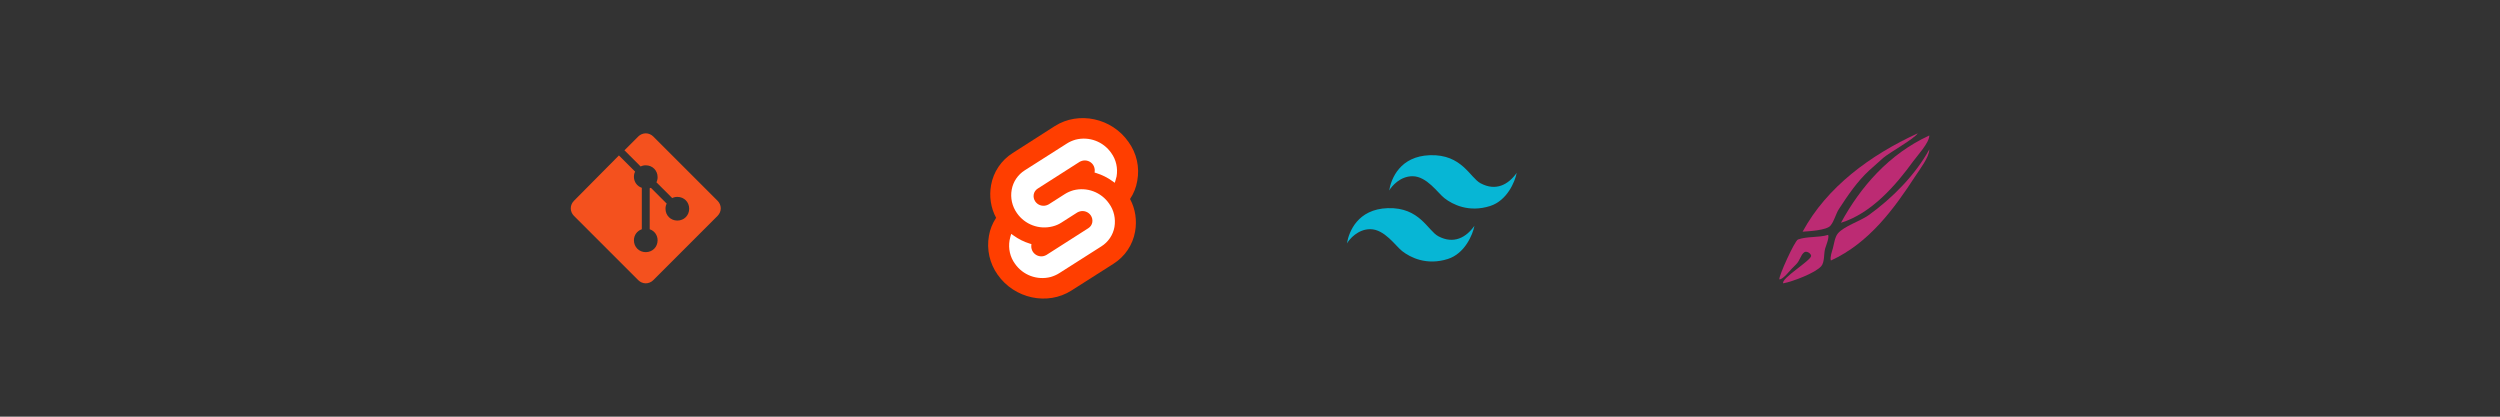 <?xml version="1.0" encoding="UTF-8" standalone="no"?> <!-- Created with Vectornator for iOS (http://vectornator.io/) --><!DOCTYPE svg PUBLIC "-//W3C//DTD SVG 1.1//EN" "http://www.w3.org/Graphics/SVG/1.1/DTD/svg11.dtd">
<svg height="100%" style="fill-rule:nonzero;clip-rule:evenodd;stroke-linecap:round;stroke-linejoin:round;" version="1.1" viewBox="0 0 600 100" width="100%" xml:space="preserve" xmlns="http://www.w3.org/2000/svg" xmlns:vectornator="http://vectornator.io" xmlns:xlink="http://www.w3.org/1999/xlink">
<rect x="0" y="0" width="600" height="100" fill="#333333" stroke="none"/>
<defs/>
<g id="Layer 1" vectornator:layerName="Layer 1">
<path d="M172.225 48.2L156.783 32.758C156.309 32.284 155.646 32 154.983 32L154.983 32C154.32 32 153.657 32.284 153.183 32.758L149.867 36.074L153.751 39.958C154.13 39.768 154.509 39.674 154.983 39.674C156.593 39.674 157.825 40.905 157.825 42.516C157.825 42.989 157.73 43.368 157.541 43.747L161.33 47.537C161.709 47.347 162.088 47.253 162.562 47.253C164.172 47.253 165.404 48.484 165.404 50.095C165.404 51.705 164.172 52.937 162.562 52.937C160.951 52.937 159.72 51.705 159.72 50.095C159.72 49.621 159.814 49.242 160.004 48.863L156.214 45.074C156.12 45.074 156.025 45.168 155.93 45.168L155.93 55.021C157.067 55.4 157.825 56.442 157.825 57.674C157.825 59.284 156.593 60.516 154.983 60.516C153.372 60.516 152.141 59.284 152.141 57.674C152.141 56.442 152.899 55.4 154.036 55.021L154.036 45.074C152.899 44.695 152.141 43.653 152.141 42.421C152.141 41.947 152.236 41.568 152.425 41.19L148.541 37.305L137.741 48.2C137.267 48.674 136.983 49.337 136.983 50C136.983 50.663 137.267 51.326 137.741 51.8L153.183 67.242L153.183 67.242C153.657 67.716 154.32 68 154.983 68C155.646 68 156.309 67.716 156.783 67.242L172.225 51.8C172.699 51.326 172.983 50.663 172.983 50C172.983 49.337 172.699 48.674 172.225 48.2Z" fill="#f4511e" opacity="1"/>
<path d="M270.845 34.074C266.846 28.312 258.882 26.624 253.158 30.257L243.066 36.716C240.314 38.441 238.406 41.266 237.855 44.459C237.378 47.138 237.782 49.89 239.066 52.275C238.186 53.596 237.599 55.064 237.342 56.605C236.755 59.871 237.525 63.247 239.433 65.926C243.47 71.688 251.396 73.376 257.121 69.743L267.213 63.321C269.965 61.596 271.873 58.77 272.423 55.578C272.9 52.899 272.497 50.147 271.212 47.761C272.093 46.441 272.68 44.973 272.937 43.431C273.561 40.129 272.79 36.753 270.845 34.074" fill="#ff3e00" opacity="1"/>
<path d="M252.167 66.477C248.901 67.321 245.488 66.036 243.58 63.284C242.406 61.669 241.965 59.651 242.296 57.669C242.369 57.339 242.443 57.046 242.516 56.715L242.699 56.128L243.213 56.495C244.424 57.376 245.745 58.036 247.176 58.477L247.543 58.587L247.507 58.954C247.47 59.468 247.617 60.018 247.91 60.459C248.497 61.303 249.525 61.706 250.516 61.449C250.736 61.376 250.956 61.303 251.14 61.192L261.194 54.77C261.708 54.44 262.038 53.963 262.148 53.376C262.259 52.789 262.112 52.165 261.781 51.688C261.194 50.844 260.167 50.477 259.176 50.734C258.956 50.807 258.736 50.881 258.552 50.991L254.699 53.45C254.075 53.853 253.378 54.147 252.644 54.33C249.378 55.174 245.965 53.89 244.057 51.138C242.92 49.523 242.443 47.505 242.809 45.523C243.14 43.615 244.314 41.89 245.965 40.863L256.057 34.441C256.681 34.037 257.378 33.743 258.112 33.523C261.378 32.679 264.791 33.964 266.699 36.716C267.873 38.331 268.313 40.349 267.983 42.331C267.91 42.661 267.836 42.954 267.726 43.285L267.543 43.872L267.029 43.505C265.818 42.624 264.497 41.964 263.066 41.523L262.699 41.413L262.736 41.046C262.772 40.532 262.625 39.982 262.332 39.541C261.745 38.697 260.717 38.331 259.726 38.587C259.506 38.661 259.286 38.734 259.103 38.844L249.048 45.266C248.534 45.596 248.204 46.074 248.094 46.661C247.984 47.248 248.13 47.872 248.461 48.349C249.048 49.193 250.075 49.56 251.066 49.303C251.286 49.229 251.507 49.156 251.69 49.046L255.543 46.587C256.167 46.184 256.864 45.89 257.598 45.67C260.864 44.826 264.277 46.11 266.185 48.862C267.359 50.477 267.8 52.495 267.469 54.477C267.139 56.385 265.965 58.11 264.314 59.137L254.222 65.559C253.598 65.963 252.901 66.257 252.167 66.477" fill="#ffffff" opacity="1"/>
<path d="M343.19 37.248C336.022 37.485 333.891 42.827 333.403 45.72C334.039 44.648 336.044 42.294 338.996 42.294C342.436 42.294 345.055 46.299 346.653 47.549C348.594 49.068 352.495 51.073 357.617 49.447C361.701 48.151 363.595 43.629 364.009 41.484C362.034 44.285 359.037 45.968 355.331 43.984C352.778 42.618 350.87 36.993 343.19 37.248Z" fill="#07b6d5" opacity="1"/>
<path d="M333.047 49.957C325.879 50.194 323.748 55.536 323.26 58.429C323.896 57.357 325.901 55.003 328.853 55.003C332.293 55.003 334.912 59.008 336.51 60.258C338.451 61.777 342.352 63.782 347.474 62.157C351.558 60.86 353.452 56.338 353.866 54.193C351.891 56.994 348.894 58.677 345.188 56.693C342.636 55.327 340.727 49.702 333.047 49.957Z" fill="#07b6d5" opacity="1"/>
<path d="M460.247 32C459.6 33.19 453.288 36.743 451.97 37.9C450.844 38.888 449.723 39.881 448.622 40.893C445.684 43.595 443.485 46.884 441.368 50.128C440.546 51.389 440.261 52.996 439.322 54.147C438.381 55.302 433.941 55.508 432.627 55.601C438.482 44.833 448.876 37.228 460.247 32Z" fill="#bc2b73" opacity="1"/>
<path d="M463.036 35.848C463.036 37.692 460.732 40.662 459.689 42.261C454.579 50.092 448.641 58.286 439.415 62.527C439.145 61.78 439.672 60.387 439.88 59.62C440.173 58.542 440.348 56.937 441.089 56.029C442.476 54.329 446.552 53.015 448.436 51.667C454.157 47.576 459.731 41.926 463.036 35.848Z" fill="#bc2b73" opacity="1"/>
<path d="M463.036 32.513C463.036 34.272 460.161 37.335 459.131 38.755C455.015 44.431 449.171 51.214 441.833 53.463C446.525 44.836 453.346 36.968 463.036 32.513Z" fill="#bc2b73" opacity="1"/>
<path d="M438.764 56.37C439.041 57.134 438.24 58.897 438.02 59.706C437.694 60.907 437.939 62.92 437.09 63.895C435.671 65.527 430.221 67.587 427.977 68C427.353 66.853 434.673 62.505 434.673 61.416C434.673 60.84 433.567 60.113 432.999 60.561C432.107 61.263 432.037 62.48 431.046 63.468C430.703 63.809 430.366 64.154 430.023 64.494C429.44 65.073 427.941 67.059 427.047 67.059C426.809 66.404 430.726 57.771 431.511 57.482C433.675 56.686 436.488 57.068 438.764 56.37Z" fill="#bc2b73" opacity="1"/>
</g>
</svg>
